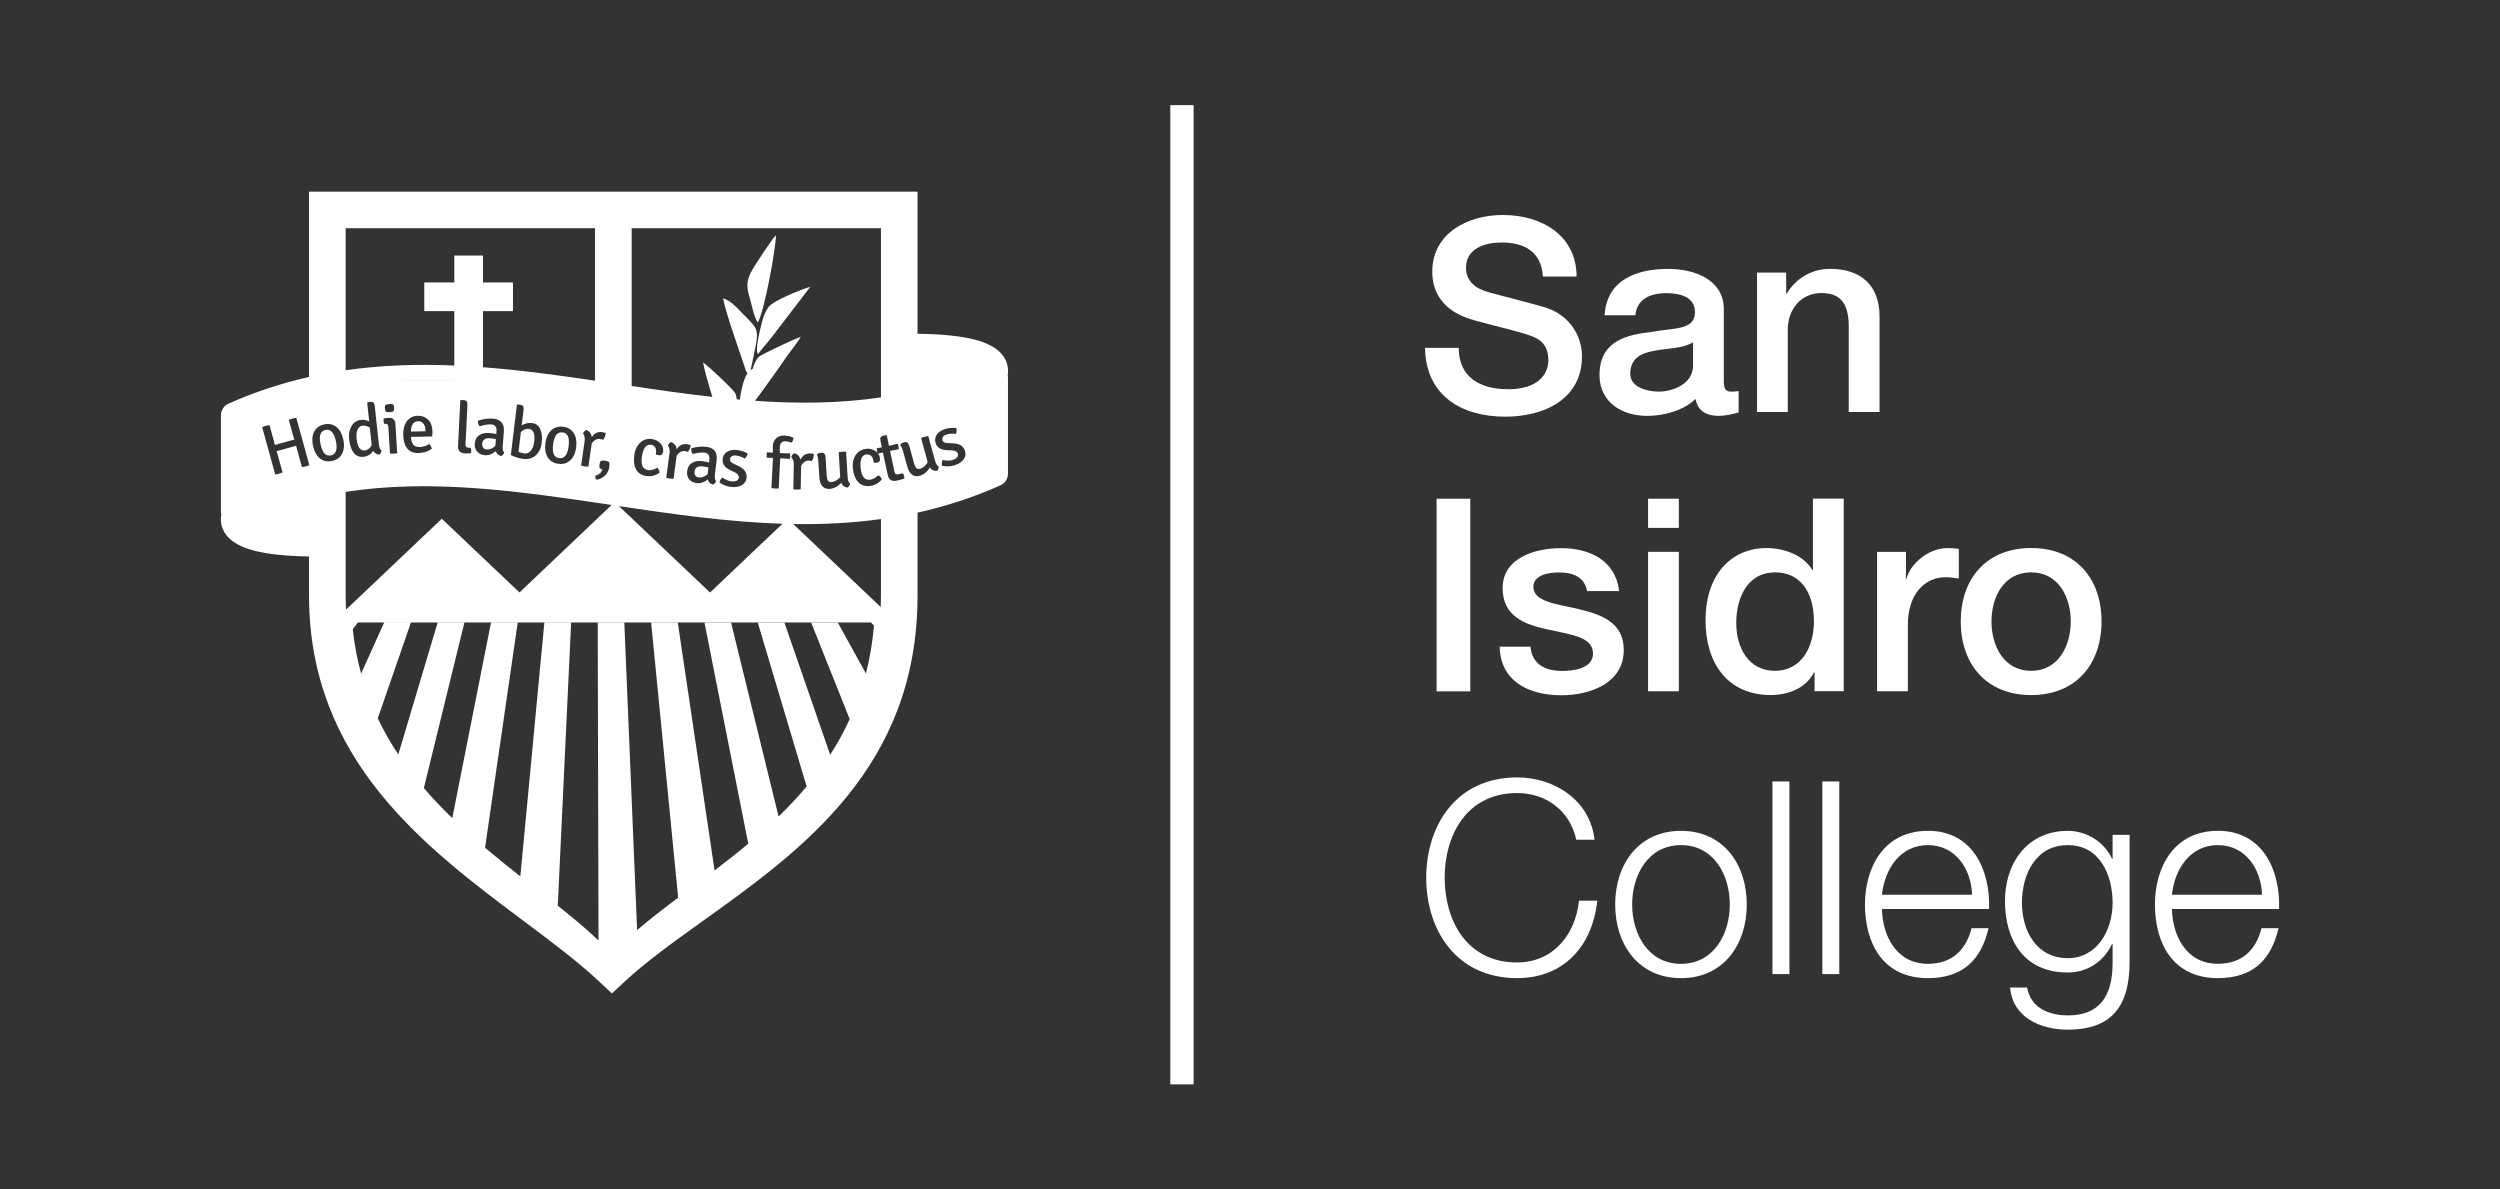 <?xml version="1.0" encoding="UTF-8"?>
<svg id="Capa_1" xmlns="http://www.w3.org/2000/svg" version="1.1" viewBox="0 0 408.05 194.14">
  <rect x="0" y="0" width="408.05" height="194.14" fill="#333333" stroke="none"/>
  <!-- Generator: Adobe Illustrator 29.2.1, SVG Export Plug-In . SVG Version: 2.1.0 Build 116)  -->
  <defs>
    <style>
      .st0 {
        fill-rule: evenodd;
      }

      .st0, .st1 {
        fill: #fff;
      }
    </style>
  </defs>
  <path class="st0" d="M163.65,57.99c-1.77-2.32-6.08-3.41-13.89-3.51v-23.2H50.44v30.25c-4.38.99-8.77,2.4-13.15,4.36-.75.33-1.23,1.08-1.23,1.9v15.7c0,.16.02.31.06.46-.14.82-.16,2.11.81,3.37,1.74,2.28,5.94,3.38,13.51,3.51v6.38c0,26.9,18.99,41.11,35.05,53.13,4.56,3.41,8.87,6.64,12.35,9.9l2.03,1.91,2.04-1.9c3.54-3.29,8.06-6.53,12.84-9.95,16.14-11.56,35.01-25.08,35.01-53.09v-13.54c4.51-1,9.02-2.44,13.53-4.45.75-.33,1.23-1.08,1.23-1.9v-15.7c0-.12-.02-.24-.04-.36.12-.82.11-2.06-.82-3.27ZM103.09,37.25h40.7v27.61c-6.82,1.01-13.65,1.05-20.54.56,1.72-2.33,3.97-5.46,5.11-7.17,1.24-1.63,2.22-2.97,2.35-3.29-1.02.36-6.27,2.82-6.76,3.21-.47.37-.83,1.12-1.1,2.03-.13.08-.25.14-.33.2,1.48-7.16,1.69-6.14-1.56-9.47-.7-.72-1.7-1.88-2.94-2.23.47,2.5,2.53,8.16,3.52,11.19.1.29.12.43.24.71l.22.33c-.62.91-1.01,2.6-1.25,4.29-.16-.01-.33-.03-.49-.04-.04-.4-.12-.75-.27-1.02-.36-.68-4.65-4.67-5.23-5,.15.99.79,3.26,1.51,5.62-4.35-.49-8.73-1.11-13.17-1.77v-25.76ZM56.42,37.25h40.7v24.88c-6.05-.89-12.15-1.72-18.29-2.19v-9.16h4.9v-4.68h-4.9v-4.39h-4.68v4.39h-4.9v4.68h4.9v8.88c-5.89-.25-11.8-.08-17.73.77v-23.17ZM56.42,97.19v-16.91c14.24-2.18,28.54-.07,43.41,2.14l-15.04,14.28-12.68-12.03-15.63,14.83c-.04-.76-.06-1.53-.06-2.31ZM141.33,109.92l-4.57-8.28h-4.35l6.28,15.74c-.94,2.05-2.01,3.99-3.19,5.81l-7.46-21.55h-4.35l7.97,26.73c-1.45,1.73-2.99,3.36-4.58,4.9l-7.75-31.63h-4.34l7.14,36.07c-1.82,1.52-3.66,2.96-5.5,4.36l-6-40.44h-4.35l4.41,44.89c-2.39,1.79-4.66,3.54-6.7,5.29l-2.09-50.18h-4.34l.13,51.88c-1.97-1.88-4.23-3.76-6.65-5.68l2.18-46.21h-4.37l-3.92,41.42c-1.91-1.5-3.85-3.05-5.76-4.67l5.33-36.75h-4.36l-6.32,31.92c-1.61-1.56-3.17-3.19-4.64-4.91l6.62-27.01h-4.37l-6.42,21.52c-1.24-1.86-2.36-3.82-3.35-5.89l5.41-15.64h-4.37l-3.76,8.34c-.63-2.29-1.09-4.71-1.36-7.26l.84-1.09h83.74l.49.52c-.24,2.75-.68,5.33-1.31,7.77ZM101.03,82.61c8.79,1.31,17.7,2.59,26.68,2.88l-11.82,11.22-14.86-14.1ZM143.79,97.19c0,.64-.02,1.26-.04,1.89l-14.28-13.55c4.76.08,9.54-.14,14.32-.81v12.47ZM161.11,77.43c-40.67,18.17-81.35-12.11-122.02,6.06v-15.41c40.67-18.17,81.35,12.12,122.02-6.06v15.41Z"/>
  <rect class="st1" x="269" y="90.07" width="5.02" height="22.76"/>
  <path class="st0" d="M295.9,93.02h-.09c-1.54-2.51-4.71-3.57-7.57-3.57-4.98,0-9.86,3.61-9.86,11.84,0,6.82,3.48,12.15,10.66,12.15,2.86,0,5.72-1.1,7.04-3.7h.09v3.08h4.76v-31.44h-5.02v11.62ZM289.69,109.49c-4.36,0-6.3-3.87-6.3-7.79s1.67-8.28,6.38-8.28c3.87,0,6.3,2.99,6.3,8.01,0,3.96-1.89,8.06-6.38,8.06Z"/>
  <rect class="st1" x="234.48" y="81.4" width="5.5" height="31.44"/>
  <path class="st0" d="M306.78,67.26v-15.63c0-5.11-3.13-7.75-8.06-7.75-2.99,0-5.59,1.54-7.09,4.05l-.09-.09v-3.35h-4.76v22.76h5.02v-13.43c0-3.35,2.16-5.99,5.5-5.99,2.95,0,4.36,1.54,4.45,5.11v14.31h5.02Z"/>
  <path class="st0" d="M269.83,54.14c-4.23.48-8.76,1.41-8.76,7.09,0,4.45,3.7,6.65,7.79,6.65,2.69,0,5.9-.84,7.88-2.77.4,2.07,1.85,2.77,3.87,2.77.84,0,2.42-.31,3.17-.57v-3.48c-.53.09-.92.09-1.23.09-.92,0-1.19-.48-1.19-1.72v-11.71c0-4.8-4.67-6.6-9.11-6.6-5.02,0-9.99,1.72-10.35,7.57h5.02c.22-2.47,2.2-3.61,5.02-3.61,2.03,0,4.71.48,4.71,3.08,0,2.95-3.21,2.55-6.82,3.21ZM276.35,59.6c0,3.17-3.43,4.32-5.64,4.32-1.76,0-4.62-.66-4.62-2.91,0-2.64,1.94-3.43,4.09-3.79,2.2-.4,4.62-.35,6.16-1.37v3.74Z"/>
  <path class="st0" d="M331.52,113.45c7.31,0,11.49-5.02,11.49-12.02s-4.18-11.98-11.49-11.98-11.49,5.02-11.49,11.98,4.18,12.02,11.49,12.02ZM331.52,93.42c4.49,0,6.47,4.09,6.47,8.01s-1.98,8.06-6.47,8.06-6.47-4.1-6.47-8.06,1.98-8.01,6.47-8.01Z"/>
  <path class="st0" d="M306.38,90.07v22.76h5.02v-10.83c0-5.02,2.73-7.79,6.16-7.79.7,0,1.45.13,2.16.22v-4.84c-.44-.04-.75-.13-1.89-.13-3.08,0-6.08,2.6-6.65,5.02h-.09v-4.4h-4.71Z"/>
  <path class="st0" d="M257.68,99.41c-3.7-.84-7.4-1.19-7.4-3.65,0-1.98,2.69-2.33,4.14-2.33,2.2,0,4.18.66,4.62,3.04h5.24c-.62-5.06-4.84-7-9.51-7-4.14,0-9.51,1.54-9.51,6.52,0,4.62,3.61,5.94,7.31,6.74,3.65.84,7.31,1.14,7.44,3.79.13,2.6-3.17,2.99-5.06,2.99-2.69,0-4.89-1.06-5.15-3.96h-5.02c.09,5.37,4.36,7.93,10.08,7.93,4.71,0,10.17-1.98,10.17-7.4,0-4.49-3.7-5.81-7.35-6.65Z"/>
  <path class="st0" d="M246.06,63.52c-4.4,0-7.97-1.89-7.97-6.74h-5.5c.13,7.79,5.94,11.23,13.12,11.23,6.25,0,12.5-2.82,12.5-9.86,0-3.26-1.98-6.78-6.12-8.01-1.63-.48-8.59-2.29-9.07-2.42-2.25-.62-3.74-1.85-3.74-4.05,0-3.17,3.21-4.09,5.77-4.09,3.79,0,6.52,1.5,6.78,5.55h5.5c0-6.56-5.5-10.04-12.06-10.04-5.68,0-11.49,2.95-11.49,9.25,0,3.26,1.58,6.52,6.96,7.97,4.32,1.19,7.18,1.76,9.38,2.6,1.28.48,2.6,1.45,2.6,3.87s-1.8,4.76-6.65,4.76Z"/>
  <rect class="st1" x="269" y="81.4" width="5.02" height="4.76"/>
  <path class="st0" d="M344.82,140.19h-.09c-1.1-2.51-3.92-4.58-7.22-4.58-6.56,0-10.26,5.2-10.26,11.45s2.99,11.67,10.26,11.67c3.26,0,5.94-1.89,7.22-4.67h.09v3.08c0,5.55-2.2,8.59-7.31,8.59-3.08,0-6.03-1.19-6.65-4.54h-2.77c.4,4.84,4.89,6.87,9.42,6.87,7.44,0,10.04-4.14,10.08-10.92v-20.87h-2.77v3.92ZM337.51,156.39c-5.11,0-7.49-4.45-7.49-9.03s2.2-9.42,7.49-9.42,7.31,4.98,7.31,9.42-2.51,9.03-7.31,9.03Z"/>
  <path class="st0" d="M314.66,135.61c-7.22,0-10.26,6.03-10.26,12.02,0,6.47,3.04,12.02,10.26,12.02,5.72,0,8.72-2.99,9.91-8.15h-2.77c-.88,3.43-3.08,5.81-7.13,5.81-5.33,0-7.44-4.89-7.49-8.94h17.48c.22-6.38-2.69-12.77-9.99-12.77ZM307.17,146.04c.44-4.14,2.95-8.1,7.49-8.1s7.09,3.92,7.22,8.1h-14.71Z"/>
  <path class="st0" d="M247.64,157.1c-8.32,0-11.84-6.96-11.84-13.83s3.52-13.83,11.84-13.83c4.58,0,8.59,2.77,9.64,7.62h2.99c-.79-6.6-6.69-10.17-12.64-10.17-9.91,0-14.84,7.79-14.84,16.38s4.93,16.38,14.84,16.38c7.35,0,12.24-4.93,13.08-12.64h-2.99c-.57,5.59-4.27,10.08-10.08,10.08Z"/>
  <rect class="st1" x="289.3" y="127.55" width="2.77" height="31.44"/>
  <rect class="st1" x="297.44" y="127.55" width="2.77" height="31.44"/>
  <path class="st0" d="M361.99,135.61c-7.22,0-10.26,6.03-10.26,12.02,0,6.47,3.04,12.02,10.26,12.02,5.72,0,8.72-2.99,9.91-8.15h-2.77c-.88,3.43-3.08,5.81-7.13,5.81-5.33,0-7.44-4.89-7.49-8.94h17.48c.22-6.38-2.69-12.77-9.99-12.77ZM354.5,146.04c.44-4.14,2.95-8.1,7.49-8.1s7.09,3.92,7.22,8.1h-14.71Z"/>
  <path class="st0" d="M274.37,135.61c-6.96,0-10.74,5.5-10.74,12.02s3.79,12.02,10.74,12.02,10.74-5.5,10.74-12.02-3.79-12.02-10.74-12.02ZM274.37,157.32c-5.33,0-7.97-4.84-7.97-9.69s2.64-9.69,7.97-9.69,7.97,4.84,7.97,9.69-2.64,9.69-7.97,9.69Z"/>
  <rect class="st1" x="191.02" y="17.16" width="3.8" height="159.83"/>
  <g>
    <path class="st0" d="M69.12,69.16c-.2-.27-.49-.41-.89-.4-.74.01-1.13.57-1.16,1.68l2.37-.05v-.15c-.01-.44-.11-.8-.31-1.08Z"/>
    <path class="st0" d="M114.61,76.12c-.36-.04-.65.01-.86.16-.22.15-.35.37-.38.66-.03.28,0,.51.13.68.12.18.3.28.54.31.5.06.98-.12,1.46-.53l.13-1.11c-.15-.03-.31-.07-.48-.09-.17-.03-.35-.05-.53-.08Z"/>
    <path class="st0" d="M53.12,70.18c-.83.18-1.1.96-.8,2.34.3,1.38.86,1.99,1.69,1.81.84-.18,1.11-.96.81-2.35-.3-1.38-.86-1.99-1.7-1.81Z"/>
    <path class="st0" d="M59.19,69.46c-.35.04-.62.24-.81.62-.19.37-.24.9-.17,1.59.07.68.23,1.16.46,1.46.24.3.51.43.81.4.51-.05.9-.35,1.19-.87l-.31-2.89c-.47-.23-.86-.33-1.18-.3Z"/>
    <path class="st0" d="M91.82,70.58c-.84-.11-1.36.53-1.54,1.93-.19,1.4.14,2.16.98,2.27.85.11,1.37-.53,1.55-1.93.19-1.4-.14-2.16-.99-2.28Z"/>
    <path class="st0" d="M86.37,70c-.47-.06-.92.11-1.35.51l-.39,3.24c.28.13.6.21.98.26.39.05.73-.1,1.02-.43.29-.33.48-.84.56-1.5.08-.67.05-1.18-.11-1.51-.15-.33-.39-.52-.72-.56Z"/>
    <path class="st0" d="M161.99,60.8l-11.93,3.4-14.03,3.09-20.4-1.34-14.6-1.74-21.13-2.18h-16.31l-15.3,1.33-10.72,3.27v19.54s18.81-5.55,20-6.82c1.2-1.27,21.14-.24,21.14-.24l29.53,3.5,29.24,2.12,23.63-4.81,2.07-6.94-1.19-12.18ZM62.98,66.08c.11-.07.31-.11.58-.14.31-.01.51.02.6.08.09.07.15.25.17.54,0,.28-.03.46-.11.55-.08.08-.28.14-.59.17-.3.02-.53-.02-.67-.11-.08-.14-.12-.31-.14-.51-.02-.32.03-.51.14-.58ZM49.9,76.12c-.23.06-.44.11-.62.12l-.73-2.65-.22-.84-.63.19-1.9.52-.65.17.24.83.73,2.65c-.15.07-.35.14-.59.21-.24.07-.45.11-.61.12l-2.13-7.72c.14-.07.34-.14.58-.21.24-.07.45-.11.62-.12l.66,2.4.22.84.64-.19,1.9-.52.63-.16-.24-.83-.66-2.4c.15-.07.35-.15.6-.21.25-.07.45-.11.62-.12l2.13,7.72c-.17.08-.37.15-.6.21ZM55.73,74.25c-.33.51-.84.84-1.53.99-.4.09-.76.09-1.1.01-.34-.08-.64-.22-.9-.44-.27-.22-.49-.5-.68-.84-.19-.34-.33-.73-.43-1.19-.1-.44-.13-.86-.1-1.25.03-.39.12-.74.28-1.05.15-.31.37-.57.64-.77.28-.21.61-.35,1.01-.44.4-.09.76-.09,1.1-.01.34.08.64.22.9.44.27.22.5.5.68.84.19.34.33.74.43,1.18.22,1.02.12,1.87-.31,2.53ZM62.16,73.91c-.07.13-.15.23-.24.3-.45-.04-.79-.25-1-.62-.4.58-.93.9-1.59.97-.66.07-1.19-.14-1.59-.64-.4-.5-.65-1.22-.75-2.17-.05-.47-.04-.9.04-1.28.08-.38.21-.71.38-.99.17-.28.39-.5.65-.66.26-.16.54-.26.84-.29.42-.05.87.04,1.36.24l-.33-3.03.07-.08.45-.05c.24-.03.41.01.52.12.11.11.17.3.2.58l.66,6.16c.06.54.21.9.45,1.07-.02.11-.06.23-.14.37ZM64.26,74.03c-.25.02-.46.01-.61,0l-.26-4.28c-.01-.22-.06-.37-.15-.46-.08-.09-.22-.13-.41-.12h-.13c-.05-.16-.08-.3-.09-.42,0-.12,0-.27.03-.45.26-.05.5-.08.73-.09h.16c.3-.03.53.05.71.23.18.18.28.43.3.75l.29,4.78c-.15.04-.35.07-.6.08ZM70.58,70.78c0,.15-.03.31-.06.46l-3.45.07c.03.54.16.95.37,1.24.21.29.57.42,1.06.41.23,0,.49-.04.75-.12.27-.08.55-.19.83-.36.2.18.33.43.4.77-.62.45-1.35.68-2.19.7-.45,0-.82-.06-1.13-.21-.31-.15-.56-.36-.76-.63-.2-.27-.34-.59-.44-.97-.09-.38-.14-.79-.15-1.22,0-.43.04-.83.14-1.21.1-.37.25-.7.45-.96.2-.27.45-.48.74-.64.3-.16.63-.24,1.01-.25.38,0,.71.05,1.01.17.3.12.55.29.76.51.21.22.37.48.48.79.11.31.17.64.18,1,0,.16,0,.31,0,.46ZM76.86,73.97c-.32.04-.65.05-1,.03-.77-.04-1.14-.46-1.1-1.26l.37-7.38.09-.07.46.02c.24.01.41.08.5.21.09.13.13.33.12.6l-.32,6.4c-.02.35.13.53.43.55l.43.02c.06.2.09.38.08.53,0,.15-.03.27-.05.35ZM81.8,74.44c-.45-.12-.75-.39-.88-.8-.6.49-1.18.71-1.77.66-.3-.02-.55-.09-.77-.2-.21-.11-.39-.25-.53-.42-.14-.17-.24-.36-.3-.58-.06-.21-.08-.43-.06-.66.05-.64.29-1.11.73-1.4.43-.3.99-.42,1.67-.36.2.02.39.04.57.06.19.03.37.06.54.11l.04-.46c.06-.7-.24-1.07-.88-1.12-.44-.03-1.07.07-1.87.31-.21-.21-.3-.51-.28-.9.82-.3,1.64-.41,2.46-.35.61.05,1.07.25,1.38.6.31.35.44.85.39,1.51l-.19,2.4c-.04.48.05.83.25,1.03-.12.27-.28.47-.5.58ZM88.41,72.31c-.05.45-.17.85-.34,1.19-.17.34-.39.62-.66.85-.26.22-.56.38-.89.48-.33.09-.68.12-1.04.08-.74-.09-1.44-.3-2.1-.64l.99-8.2.08-.06.45.05c.24.03.4.11.48.24.08.13.11.33.08.61l-.31,2.54c.51-.34,1.07-.47,1.68-.4.62.07,1.07.4,1.34.98.27.58.35,1.34.24,2.3ZM94.04,73.02c-.14,1.04-.52,1.8-1.15,2.27-.48.37-1.07.51-1.77.41-.4-.05-.75-.17-1.04-.36-.29-.18-.52-.43-.7-.72-.18-.3-.3-.64-.36-1.02-.06-.38-.06-.8,0-1.26.06-.45.17-.85.33-1.21.16-.36.37-.65.62-.89.25-.24.54-.41.87-.51.33-.1.7-.13,1.1-.07.4.05.75.17,1.04.36.29.18.52.43.7.72.18.3.3.64.36,1.02.06.39.06.81,0,1.26ZM96.58,72.38l-.54,3.78c-.15.01-.35,0-.6-.04-.25-.04-.45-.08-.59-.13l.57-3.98c.08-.53-.01-.95-.26-1.26.12-.28.3-.47.53-.58.52.19.82.59.91,1.18.41-.64.96-.92,1.67-.82.19.03.39.08.61.16-.06.45-.22.81-.45,1.1-.07-.03-.22-.08-.47-.13-.53-.08-.98.16-1.37.7ZM99.45,76.24c-.08.51-.29.95-.65,1.33-.36.37-.83.62-1.41.73-.1-.07-.17-.16-.2-.28-.03-.12-.04-.24-.02-.37.29-.08.54-.21.75-.39.21-.18.34-.39.39-.63-.14-.06-.25-.11-.33-.15-.08-.04-.13-.09-.14-.16,0-.07-.01-.14-.01-.23,0-.08,0-.18.03-.3.03-.18.06-.32.1-.41.04-.1.1-.15.18-.17.08-.02.17-.03.28-.03.1,0,.22,0,.35.02.32.05.54.13.67.25.05.24.06.51.01.78ZM108.23,73.73c-.06.44-.3.63-.7.57-.2-.03-.37-.07-.49-.12l.02-.13c.13-.87-.15-1.36-.83-1.46-.37-.05-.68.08-.93.41-.25.33-.43.84-.53,1.55-.19,1.33.15,2.06,1.02,2.18.43.06.93-.06,1.48-.38.1.08.19.19.27.35.08.15.13.3.14.43-.66.49-1.39.68-2.2.56-.41-.06-.75-.19-1.03-.38-.28-.19-.49-.44-.65-.74-.16-.3-.26-.65-.3-1.04-.04-.39-.03-.82.03-1.27.07-.47.19-.88.38-1.23.18-.35.4-.63.66-.85.26-.22.54-.37.85-.46.31-.09.63-.11.95-.07.33.05.62.14.87.28.24.14.45.3.61.49.16.19.27.4.34.62.07.23.08.45.05.67ZM110.45,74.35l-.51,3.79c-.15.01-.35,0-.61-.03-.25-.03-.45-.08-.59-.13l.54-3.99c.07-.53-.02-.95-.27-1.26.12-.28.29-.47.53-.58.52.19.83.58.92,1.18.4-.65.96-.92,1.66-.83.19.03.39.08.61.15-.06.45-.21.82-.44,1.1-.07-.03-.22-.07-.47-.12-.53-.07-.98.17-1.36.72ZM116.97,75.11l-.29,2.39c-.06.48.01.83.21,1.04-.13.27-.3.46-.53.56-.45-.14-.73-.42-.84-.83-.61.46-1.21.66-1.8.59-.29-.04-.55-.11-.76-.23-.21-.12-.38-.27-.51-.45-.13-.18-.22-.37-.27-.59-.05-.21-.06-.43-.03-.66.08-.64.34-1.09.79-1.37.45-.28,1.01-.38,1.68-.29.19.02.38.05.57.09.18.03.36.08.54.13l.05-.46c.08-.7-.19-1.08-.83-1.16-.44-.05-1.07.03-1.88.23-.2-.22-.28-.53-.24-.92.83-.26,1.66-.34,2.47-.25.61.07,1.06.29,1.35.65s.4.87.32,1.52ZM121.86,74.47c-.08.17-.18.29-.29.38-.53-.3-1.04-.47-1.52-.51-.26-.02-.47.03-.63.14-.16.11-.25.26-.26.45-.01.19.03.34.14.45.1.11.28.23.53.35l.68.32c.96.46,1.41,1.08,1.35,1.87-.04.54-.28.95-.72,1.23-.44.28-1.01.39-1.72.34-.71-.06-1.37-.3-1.99-.74.02-.13.07-.28.16-.44.09-.16.19-.29.3-.37.59.39,1.09.6,1.47.63.4.03.69-.01.9-.13.2-.12.31-.29.33-.5.03-.34-.2-.63-.67-.85l-.63-.3c-.96-.45-1.41-1.05-1.35-1.79.04-.54.27-.95.68-1.22.41-.28.93-.39,1.55-.34.63.05,1.25.24,1.85.57-.01.16-.06.32-.14.48ZM128.99,74.46c0,.08-.01.16-.02.23-.01.08-.03.15-.05.21l-1.57-.1-.25,4.92c-.09.01-.18.02-.28.02-.1,0-.21,0-.32,0-.11,0-.21-.01-.32-.03-.1-.01-.19-.03-.27-.05l.25-4.92-1.01-.03c-.01-.06-.02-.13-.02-.21s0-.16,0-.23c0-.18.03-.33.07-.45l.95.06c-.02-.48-.03-.83-.02-1.05.01-.27.07-.51.16-.73.09-.22.22-.41.39-.56.16-.16.36-.27.58-.35.22-.08.47-.11.74-.1.55.03,1.05.14,1.51.35-.02.35-.13.62-.32.81-.18-.06-.34-.12-.5-.15-.16-.04-.3-.06-.44-.07-.33-.02-.57.06-.72.23-.15.17-.24.43-.26.78,0,.13,0,.27,0,.42,0,.15.02.31.03.49l1.65.06c.01.07.02.14.02.22,0,.07,0,.16,0,.24ZM132.51,75.25c-.07-.02-.23-.05-.48-.07-.53,0-.96.28-1.27.87l-.07,3.82c-.15.03-.35.04-.6.04-.25,0-.46-.02-.6-.06l.07-4.02c0-.53-.13-.94-.41-1.22.08-.29.24-.5.46-.64.54.13.89.48,1.05,1.06.33-.69.84-1.03,1.55-1.02.19,0,.39.03.62.08,0,.45-.11.83-.31,1.14ZM138.34,79.59c-.5-.06-.84-.32-1.04-.78-.57.61-1.21.94-1.9.99-.52.03-.91-.12-1.19-.46-.28-.34-.44-.79-.47-1.37l-.17-2.73c-.03-.47-.12-.82-.26-1.04.18-.18.43-.29.75-.3.43-.03.66.21.69.72l.18,2.98c.03.41.09.69.21.86.11.17.3.24.55.22.26-.02.51-.1.77-.24.26-.15.48-.33.68-.56l-.25-4.08c.22-.04.41-.07.59-.08.18-.01.39,0,.62,0l.25,4.14c.03.55.17.91.4,1.09-.07.29-.21.5-.42.64ZM146.36,78.45c-.8.17-1.29-.13-1.46-.92l-.79-3.67-.79.18s.06.08.09.12c.12.2.19.41.22.63.05.44-.13.69-.53.73-.2.02-.37.02-.51,0v-.13c-.11-.88-.5-1.28-1.18-1.21-.37.04-.64.25-.8.63-.16.38-.21.92-.13,1.63.14,1.34.65,1.96,1.53,1.86.43-.05.88-.29,1.34-.73.12.05.23.14.35.27.12.13.2.26.24.39-.51.64-1.18,1-1.99,1.09-.41.04-.78,0-1.09-.11-.32-.12-.59-.3-.82-.56-.23-.25-.41-.56-.55-.93-.14-.37-.23-.79-.28-1.24-.05-.47-.03-.9.06-1.29.09-.38.24-.71.43-.98.2-.27.43-.49.71-.65.28-.16.58-.26.91-.3.33-.04.64-.02.91.06.27.07.51.18.71.32.11.08.2.16.29.26-.03-.09-.07-.17-.09-.27-.03-.16-.05-.31-.05-.46l.85-.16-.22-1.01c-.06-.28-.05-.48.01-.61.07-.13.22-.23.46-.28l.45-.1.1.06.36,1.7,1.4-.34c.07.12.12.27.15.44.04.17.05.32.04.45l-1.42.28.73,3.42c.07.33.26.47.58.4l.79-.17c.1.16.17.32.2.5.04.17.05.29.05.35-.43.15-.85.27-1.27.36ZM152.94,76.85c-.5.05-.89-.14-1.17-.55-.43.72-.99,1.17-1.66,1.36-.5.14-.92.07-1.26-.2-.34-.27-.59-.68-.74-1.24l-.73-2.63c-.12-.45-.28-.77-.47-.96.14-.22.36-.37.67-.45.41-.11.69.07.82.56l.79,2.88c.11.39.23.66.38.79.14.14.34.17.59.11.25-.07.48-.2.71-.4.22-.19.41-.42.55-.69l-1.08-3.94c.2-.09.39-.16.56-.2.17-.05.38-.09.61-.12l1.1,4c.15.53.35.86.61.99,0,.29-.1.53-.28.71ZM157.32,74.93c-.29.43-.77.76-1.45.99-.67.23-1.38.26-2.12.1-.04-.13-.04-.28-.02-.47.02-.18.06-.34.13-.46.7.12,1.24.12,1.6,0,.38-.13.63-.29.77-.47.14-.19.17-.38.1-.59-.11-.33-.43-.5-.95-.52l-.7-.02c-1.06-.04-1.71-.41-1.95-1.11-.17-.51-.13-.97.14-1.39.27-.42.7-.73,1.29-.93.6-.2,1.24-.27,1.92-.21.05.15.07.31.06.5,0,.18-.05.34-.12.46-.61-.07-1.14-.02-1.6.14-.24.08-.42.21-.52.38-.1.17-.13.34-.07.52.06.18.16.3.3.36.14.06.35.1.63.11l.75.03c1.06.04,1.72.44,1.98,1.19.17.51.11.98-.18,1.41Z"/>
    <path class="st0" d="M79.92,71.53c-.36-.03-.64.04-.86.2-.21.16-.33.38-.35.67-.02.28.03.51.16.68.13.17.31.27.55.28.5.04.98-.16,1.43-.59l.09-1.11c-.15-.03-.32-.05-.49-.07-.17-.02-.35-.04-.54-.05Z"/>
  </g>
  <path class="st0" d="M123.67,52.64c1.02-1.49,2.96-11.95,2.98-14.25-.47.36-3.68,5.22-4.11,6.11-.76,1.57-.66,2.44-.16,4.15.37,1.29.64,2.94,1.29,3.99Z"/>
  <path class="st0" d="M125.46,50.09c-.75,1.04-1.06,2.24-1.34,3.51-.16.71-.9,3.55-.39,4.19.61-.85,1.43-1.72,2.11-2.6l6.41-8.37c-.98.22-6.03,2.22-6.79,3.27Z"/>
</svg>